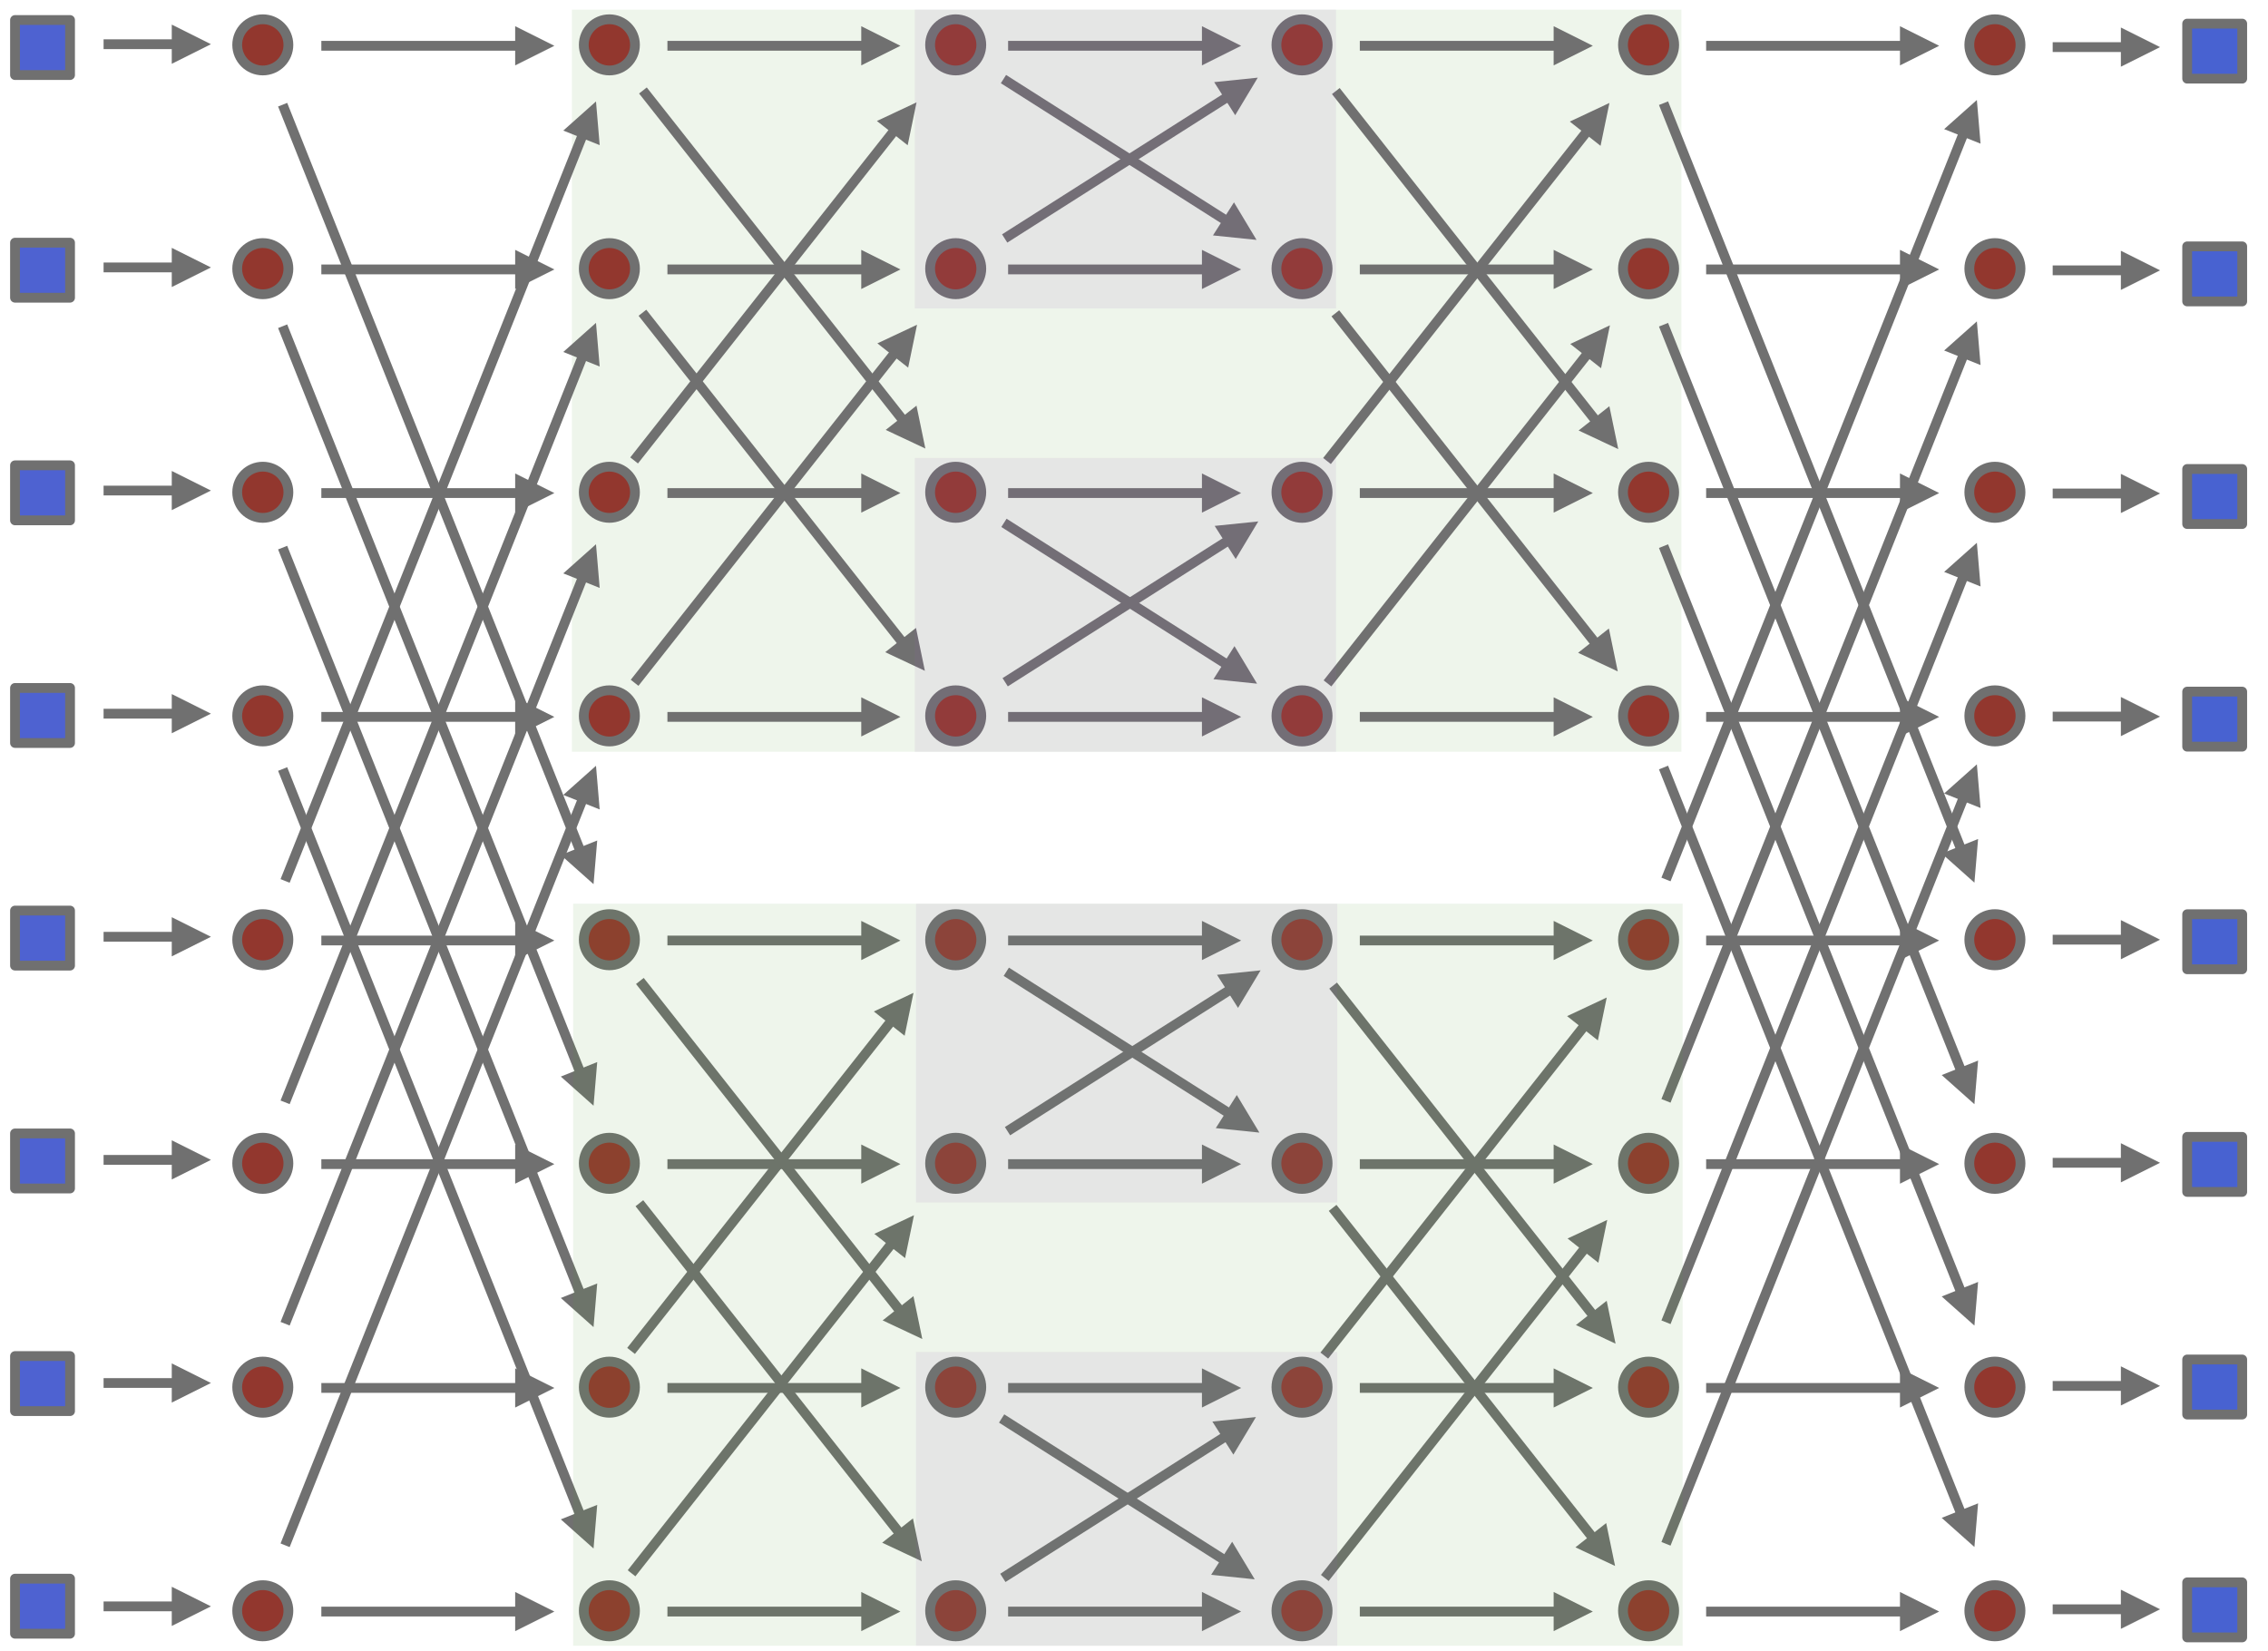 <?xml version="1.0" encoding="UTF-8"?>
<svg width="926" height="674" version="1.1" viewBox="0 0 926 674" xmlns="http://www.w3.org/2000/svg">
 <defs>
  <marker id="Arrow" markerHeight="4" markerWidth="4" orient="auto" refX="1" refY="5" viewBox="0 0 10 10">
   <path d="m0 0 10 5-10 5z" fill="#707070"/>
  </marker>
 </defs>
 <rect x="233.5" y="3.939" width="453" height="303" fill="#549639" fill-opacity=".1"/>
 <g fill="#4e62d1" stroke="#707070" stroke-linejoin="round" stroke-width="4">
  <rect x="6.129" y="8.172" width="22.47" height="22.47"/>
  <rect x="6.129" y="99.09" width="22.47" height="22.47"/>
  <rect x="6.129" y="190" width="22.47" height="22.47"/>
  <rect x="6.129" y="280.9" width="22.47" height="22.47"/>
  <rect x="6.129" y="371.8" width="22.47" height="22.47"/>
  <rect x="6.129" y="462.8" width="22.47" height="22.47"/>
  <rect x="6.129" y="553.7" width="22.47" height="22.47"/>
  <rect x="6.129" y="644.6" width="22.47" height="22.47"/>
 </g>
 <g fill="#4862d1" stroke="#707070" stroke-linejoin="round" stroke-width="4">
  <rect x="893" y="9.644" width="22.47" height="22.47"/>
  <rect x="893" y="100.6" width="22.47" height="22.47"/>
  <rect x="893" y="191.5" width="22.47" height="22.47"/>
  <rect x="893" y="282.4" width="22.47" height="22.47"/>
  <rect x="893" y="373.3" width="22.47" height="22.47"/>
  <rect x="893" y="464.2" width="22.47" height="22.47"/>
  <rect x="893" y="555.1" width="22.47" height="22.47"/>
  <rect x="893" y="646.1" width="22.47" height="22.47"/>
 </g>
 <g fill="#92372e" stroke="#707070" stroke-linejoin="round" stroke-width="4">
  <circle cx="107.3" cy="18.32" r="10.45"/>
  <circle cx="107.3" cy="109.7" r="10.45"/>
  <circle cx="107.3" cy="201" r="10.45"/>
  <circle cx="107.3" cy="292.3" r="10.45"/>
  <circle cx="107.3" cy="383.7" r="10.45"/>
  <circle cx="107.3" cy="475" r="10.45"/>
  <circle cx="107.3" cy="566.4" r="10.45"/>
  <circle cx="107.3" cy="657.7" r="10.45"/>
 </g>
 <g fill="#92372e" stroke="#707070" stroke-linejoin="round" stroke-width="4">
  <circle cx="248.8" cy="18.32" r="10.45"/>
  <circle cx="248.8" cy="109.7" r="10.45"/>
  <circle cx="248.8" cy="201" r="10.45"/>
  <circle cx="248.8" cy="292.3" r="10.45"/>
  <circle cx="248.8" cy="383.7" r="10.45"/>
  <circle cx="248.8" cy="475" r="10.45"/>
  <circle cx="248.8" cy="566.4" r="10.45"/>
  <circle cx="248.8" cy="657.7" r="10.45"/>
 </g>
 <g fill="#92372e" stroke="#707070" stroke-linejoin="round" stroke-width="4">
  <circle cx="390.2" cy="18.32" r="10.45"/>
  <circle cx="390.2" cy="109.7" r="10.45"/>
  <circle cx="390.2" cy="201" r="10.45"/>
  <circle cx="390.2" cy="292.3" r="10.45"/>
  <circle cx="390.2" cy="383.7" r="10.45"/>
  <circle cx="390.2" cy="475" r="10.45"/>
  <circle cx="390.2" cy="566.4" r="10.45"/>
  <circle cx="390.2" cy="657.7" r="10.45"/>
 </g>
 <g fill="#92372e" stroke="#707070" stroke-linejoin="round" stroke-width="4">
  <circle cx="531.6" cy="18.32" r="10.45"/>
  <circle cx="531.6" cy="109.7" r="10.45"/>
  <circle cx="531.6" cy="201" r="10.45"/>
  <circle cx="531.6" cy="292.3" r="10.45"/>
  <circle cx="531.6" cy="383.7" r="10.45"/>
  <circle cx="531.6" cy="475" r="10.45"/>
  <circle cx="531.6" cy="566.4" r="10.45"/>
  <circle cx="531.6" cy="657.7" r="10.45"/>
 </g>
 <g fill="#92372e" stroke="#707070" stroke-linejoin="round" stroke-width="4">
  <circle cx="673.1" cy="18.32" r="10.45"/>
  <circle cx="673.1" cy="109.7" r="10.45"/>
  <circle cx="673.1" cy="201" r="10.45"/>
  <circle cx="673.1" cy="292.3" r="10.45"/>
  <circle cx="673.1" cy="383.7" r="10.45"/>
  <circle cx="673.1" cy="475" r="10.45"/>
  <circle cx="673.1" cy="566.4" r="10.45"/>
  <circle cx="673.1" cy="657.7" r="10.45"/>
 </g>
 <g fill="#92372e" stroke="#707070" stroke-linejoin="round" stroke-width="4">
  <circle cx="814.5" cy="18.32" r="10.45"/>
  <circle cx="814.5" cy="109.7" r="10.45"/>
  <circle cx="814.5" cy="201" r="10.45"/>
  <circle cx="814.5" cy="292.3" r="10.45"/>
  <circle cx="814.5" cy="383.7" r="10.45"/>
  <circle cx="814.5" cy="475" r="10.45"/>
  <circle cx="814.5" cy="566.4" r="10.45"/>
  <circle cx="814.5" cy="657.7" r="10.45"/>
 </g>
 <g fill="#fff" stroke="#707070" stroke-linejoin="round" stroke-width="4">
  <path d="m409.7 32.29 91.18 57.94" marker-end="url(#Arrow)"/>
  <path d="m410.2 97.37 91.18-57.94" marker-end="url(#Arrow)"/>
 </g>
 <g transform="translate(.206 181.2)" fill="#fff" stroke="#707070" stroke-linejoin="round" stroke-width="4">
  <path d="m409.7 32.29 91.18 57.94" marker-end="url(#Arrow)"/>
  <path d="m410.2 97.37 91.18-57.94" marker-end="url(#Arrow)"/>
 </g>
 <g transform="translate(1.156 364.5)" fill="#fff" stroke="#707070" stroke-linejoin="round" stroke-width="4">
  <path d="m409.7 32.29 91.18 57.94" marker-end="url(#Arrow)"/>
  <path d="m410.2 97.37 91.18-57.94" marker-end="url(#Arrow)"/>
 </g>
 <g transform="translate(-.744 546.9)" fill="#fff" stroke="#707070" stroke-linejoin="round" stroke-width="4">
  <path d="m409.7 32.29 91.18 57.94" marker-end="url(#Arrow)"/>
  <path d="m410.2 97.37 91.18-57.94" marker-end="url(#Arrow)"/>
 </g>
 <g fill="#fff" stroke="#707070" stroke-linejoin="round" stroke-width="4">
  <path d="m262.5 36.94 106.4 134.9" marker-end="url(#Arrow)"/>
  <path d="m262.3 127.7 106.4 134.9" marker-end="url(#Arrow)"/>
  <path d="m259.1 278.8 106.4-134.9" marker-end="url(#Arrow)"/>
  <path d="m258.9 188 106.4-134.9" marker-end="url(#Arrow)"/>
 </g>
 <g transform="translate(-1.247 363.6)" fill="#fff" stroke="#707070" stroke-linejoin="round" stroke-width="4">
  <path d="m262.5 36.94 106.4 134.9" marker-end="url(#Arrow)"/>
  <path d="m262.3 127.7 106.4 134.9" marker-end="url(#Arrow)"/>
  <path d="m259.1 278.8 106.4-134.9" marker-end="url(#Arrow)"/>
  <path d="m258.9 188 106.4-134.9" marker-end="url(#Arrow)"/>
 </g>
 <g transform="translate(281.8 365.5)" fill="#fff" stroke="#707070" stroke-linejoin="round" stroke-width="4">
  <path d="m262.5 36.94 106.4 134.9" marker-end="url(#Arrow)"/>
  <path d="m262.3 127.7 106.4 134.9" marker-end="url(#Arrow)"/>
  <path d="m259.1 278.8 106.4-134.9" marker-end="url(#Arrow)"/>
  <path d="m258.9 188 106.4-134.9" marker-end="url(#Arrow)"/>
 </g>
 <g fill="#fff" stroke="#707070" stroke-linejoin="round" stroke-width="4">
  <path d="m115.4 42.74 121.6 304.9" marker-end="url(#Arrow)"/>
  <path d="m115.4 133.2 121.6 304.9" marker-end="url(#Arrow)"/>
  <path d="m115.4 223.6 121.6 304.9" marker-end="url(#Arrow)"/>
  <path d="m115.4 314 121.6 304.9" marker-end="url(#Arrow)"/>
  <g transform="matrix(1 0 0 -1 1.005 673.7)">
   <path d="m115.4 42.74 121.6 304.9" marker-end="url(#Arrow)"/>
   <path d="m115.4 133.2 121.6 304.9" marker-end="url(#Arrow)"/>
   <path d="m115.4 223.6 121.6 304.9" marker-end="url(#Arrow)"/>
   <path d="m115.4 314 121.6 304.9" marker-end="url(#Arrow)"/>
  </g>
 </g>
 <g transform="translate(563.8 -.614)" fill="#fff" stroke="#707070" stroke-linejoin="round" stroke-width="4">
  <path d="m115.4 42.74 121.6 304.9" marker-end="url(#Arrow)"/>
  <path d="m115.4 133.2 121.6 304.9" marker-end="url(#Arrow)"/>
  <path d="m115.4 223.6 121.6 304.9" marker-end="url(#Arrow)"/>
  <path d="m115.4 314 121.6 304.9" marker-end="url(#Arrow)"/>
 </g>
 <g transform="matrix(1 0 0 -1 564.8 673.1)" fill="#fff" stroke="#707070" stroke-linejoin="round" stroke-width="4">
  <path d="m115.4 42.74 121.6 304.9" marker-end="url(#Arrow)"/>
  <path d="m115.4 133.2 121.6 304.9" marker-end="url(#Arrow)"/>
  <path d="m115.4 223.6 121.6 304.9" marker-end="url(#Arrow)"/>
  <path d="m115.4 314 121.6 304.9" marker-end="url(#Arrow)"/>
 </g>
 <g fill="#fff" stroke="#707070" stroke-linejoin="round" stroke-width="4">
  <path d="m42.29 18.05h29.44" marker-end="url(#Arrow)"/>
  <path d="m42.29 109.2h29.44" marker-end="url(#Arrow)"/>
  <path d="m42.29 200.3h29.44" marker-end="url(#Arrow)"/>
  <path d="m42.29 291.4h29.44" marker-end="url(#Arrow)"/>
  <path d="m42.29 382.5h29.44" marker-end="url(#Arrow)"/>
  <path d="m42.29 473.6h29.44" marker-end="url(#Arrow)"/>
  <path d="m42.29 564.7h29.44" marker-end="url(#Arrow)"/>
  <path d="m42.29 655.9h29.44" marker-end="url(#Arrow)"/>
 </g>
 <g transform="translate(0 .418)" fill="#fff" stroke="#707070" stroke-linejoin="round" stroke-width="4">
  <path d="m131.2 18.28h80.74" marker-end="url(#Arrow)"/>
  <path d="m131.2 109.6h80.74" marker-end="url(#Arrow)"/>
  <path d="m131.2 200.9h80.74" marker-end="url(#Arrow)"/>
  <path d="m131.2 292.3h80.74" marker-end="url(#Arrow)"/>
  <path d="m131.2 383.6h80.74" marker-end="url(#Arrow)"/>
  <path d="m131.2 474.9h80.74" marker-end="url(#Arrow)"/>
  <path d="m131.2 566.3h80.74" marker-end="url(#Arrow)"/>
  <path d="m131.2 657.6h80.74" marker-end="url(#Arrow)"/>
 </g>
 <g transform="translate(141.3 .418)" fill="#fff" stroke="#707070" stroke-linejoin="round" stroke-width="4">
  <path d="m131.2 18.28h80.74" marker-end="url(#Arrow)"/>
  <path d="m131.2 109.6h80.74" marker-end="url(#Arrow)"/>
  <path d="m131.2 200.9h80.74" marker-end="url(#Arrow)"/>
  <path d="m131.2 292.3h80.74" marker-end="url(#Arrow)"/>
  <path d="m131.2 383.6h80.74" marker-end="url(#Arrow)"/>
  <path d="m131.2 474.9h80.74" marker-end="url(#Arrow)"/>
  <path d="m131.2 566.3h80.74" marker-end="url(#Arrow)"/>
  <path d="m131.2 657.6h80.74" marker-end="url(#Arrow)"/>
 </g>
 <g transform="translate(280.4 .418)" fill="#fff" stroke="#707070" stroke-linejoin="round" stroke-width="4">
  <path d="m131.2 18.28h80.74" marker-end="url(#Arrow)"/>
  <path d="m131.2 109.6h80.74" marker-end="url(#Arrow)"/>
  <path d="m131.2 200.9h80.74" marker-end="url(#Arrow)"/>
  <path d="m131.2 292.3h80.74" marker-end="url(#Arrow)"/>
  <path d="m131.2 383.6h80.74" marker-end="url(#Arrow)"/>
  <path d="m131.2 474.9h80.74" marker-end="url(#Arrow)"/>
  <path d="m131.2 566.3h80.74" marker-end="url(#Arrow)"/>
  <path d="m131.2 657.6h80.74" marker-end="url(#Arrow)"/>
 </g>
 <g transform="translate(424 .418)" fill="#fff" stroke="#707070" stroke-linejoin="round" stroke-width="4">
  <path d="m131.2 18.28h80.74" marker-end="url(#Arrow)"/>
  <path d="m131.2 109.6h80.74" marker-end="url(#Arrow)"/>
  <path d="m131.2 200.9h80.74" marker-end="url(#Arrow)"/>
  <path d="m131.2 292.3h80.74" marker-end="url(#Arrow)"/>
  <path d="m131.2 383.6h80.74" marker-end="url(#Arrow)"/>
  <path d="m131.2 474.9h80.74" marker-end="url(#Arrow)"/>
  <path d="m131.2 566.3h80.74" marker-end="url(#Arrow)"/>
  <path d="m131.2 657.6h80.74" marker-end="url(#Arrow)"/>
 </g>
 <g transform="translate(565.4 .418)" fill="#fff" stroke="#707070" stroke-linejoin="round" stroke-width="4">
  <path d="m131.2 18.28h80.74" marker-end="url(#Arrow)"/>
  <path d="m131.2 109.6h80.74" marker-end="url(#Arrow)"/>
  <path d="m131.2 200.9h80.74" marker-end="url(#Arrow)"/>
  <path d="m131.2 292.3h80.74" marker-end="url(#Arrow)"/>
  <path d="m131.2 383.6h80.74" marker-end="url(#Arrow)"/>
  <path d="m131.2 474.9h80.74" marker-end="url(#Arrow)"/>
  <path d="m131.2 566.3h80.74" marker-end="url(#Arrow)"/>
  <path d="m131.2 657.6h80.74" marker-end="url(#Arrow)"/>
 </g>
 <g transform="translate(795.8 1.187)" fill="#fff" stroke="#707070" stroke-linejoin="round" stroke-width="4">
  <path d="m42.29 18.05h29.44" marker-end="url(#Arrow)"/>
  <path d="m42.29 109.2h29.44" marker-end="url(#Arrow)"/>
  <path d="m42.29 200.3h29.44" marker-end="url(#Arrow)"/>
  <path d="m42.29 291.4h29.44" marker-end="url(#Arrow)"/>
  <path d="m42.29 382.5h29.44" marker-end="url(#Arrow)"/>
  <path d="m42.29 473.6h29.44" marker-end="url(#Arrow)"/>
  <path d="m42.29 564.7h29.44" marker-end="url(#Arrow)"/>
  <path d="m42.29 655.9h29.44" marker-end="url(#Arrow)"/>
 </g>
 <g transform="translate(282.9 .239)" fill="#fff" stroke="#707070" stroke-linejoin="round" stroke-width="4">
  <path d="m262.5 36.94 106.4 134.9" marker-end="url(#Arrow)"/>
  <path d="m262.3 127.7 106.4 134.9" marker-end="url(#Arrow)"/>
  <path d="m259.1 278.8 106.4-134.9" marker-end="url(#Arrow)"/>
  <path d="m258.9 188 106.4-134.9" marker-end="url(#Arrow)"/>
 </g>
 <rect x="234" y="369" width="453" height="303" fill="#549639" fill-opacity=".1"/>
 <g fill="#8d5bad" fill-opacity=".1">
  <rect x="374" y="369" width="172" height="122"/>
  <rect x="374" y="552" width="172" height="120"/>
  <rect x="373.5" y="3.933" width="172" height="122"/>
  <rect x="373.5" y="187" width="172" height="120"/>
 </g>
</svg>
